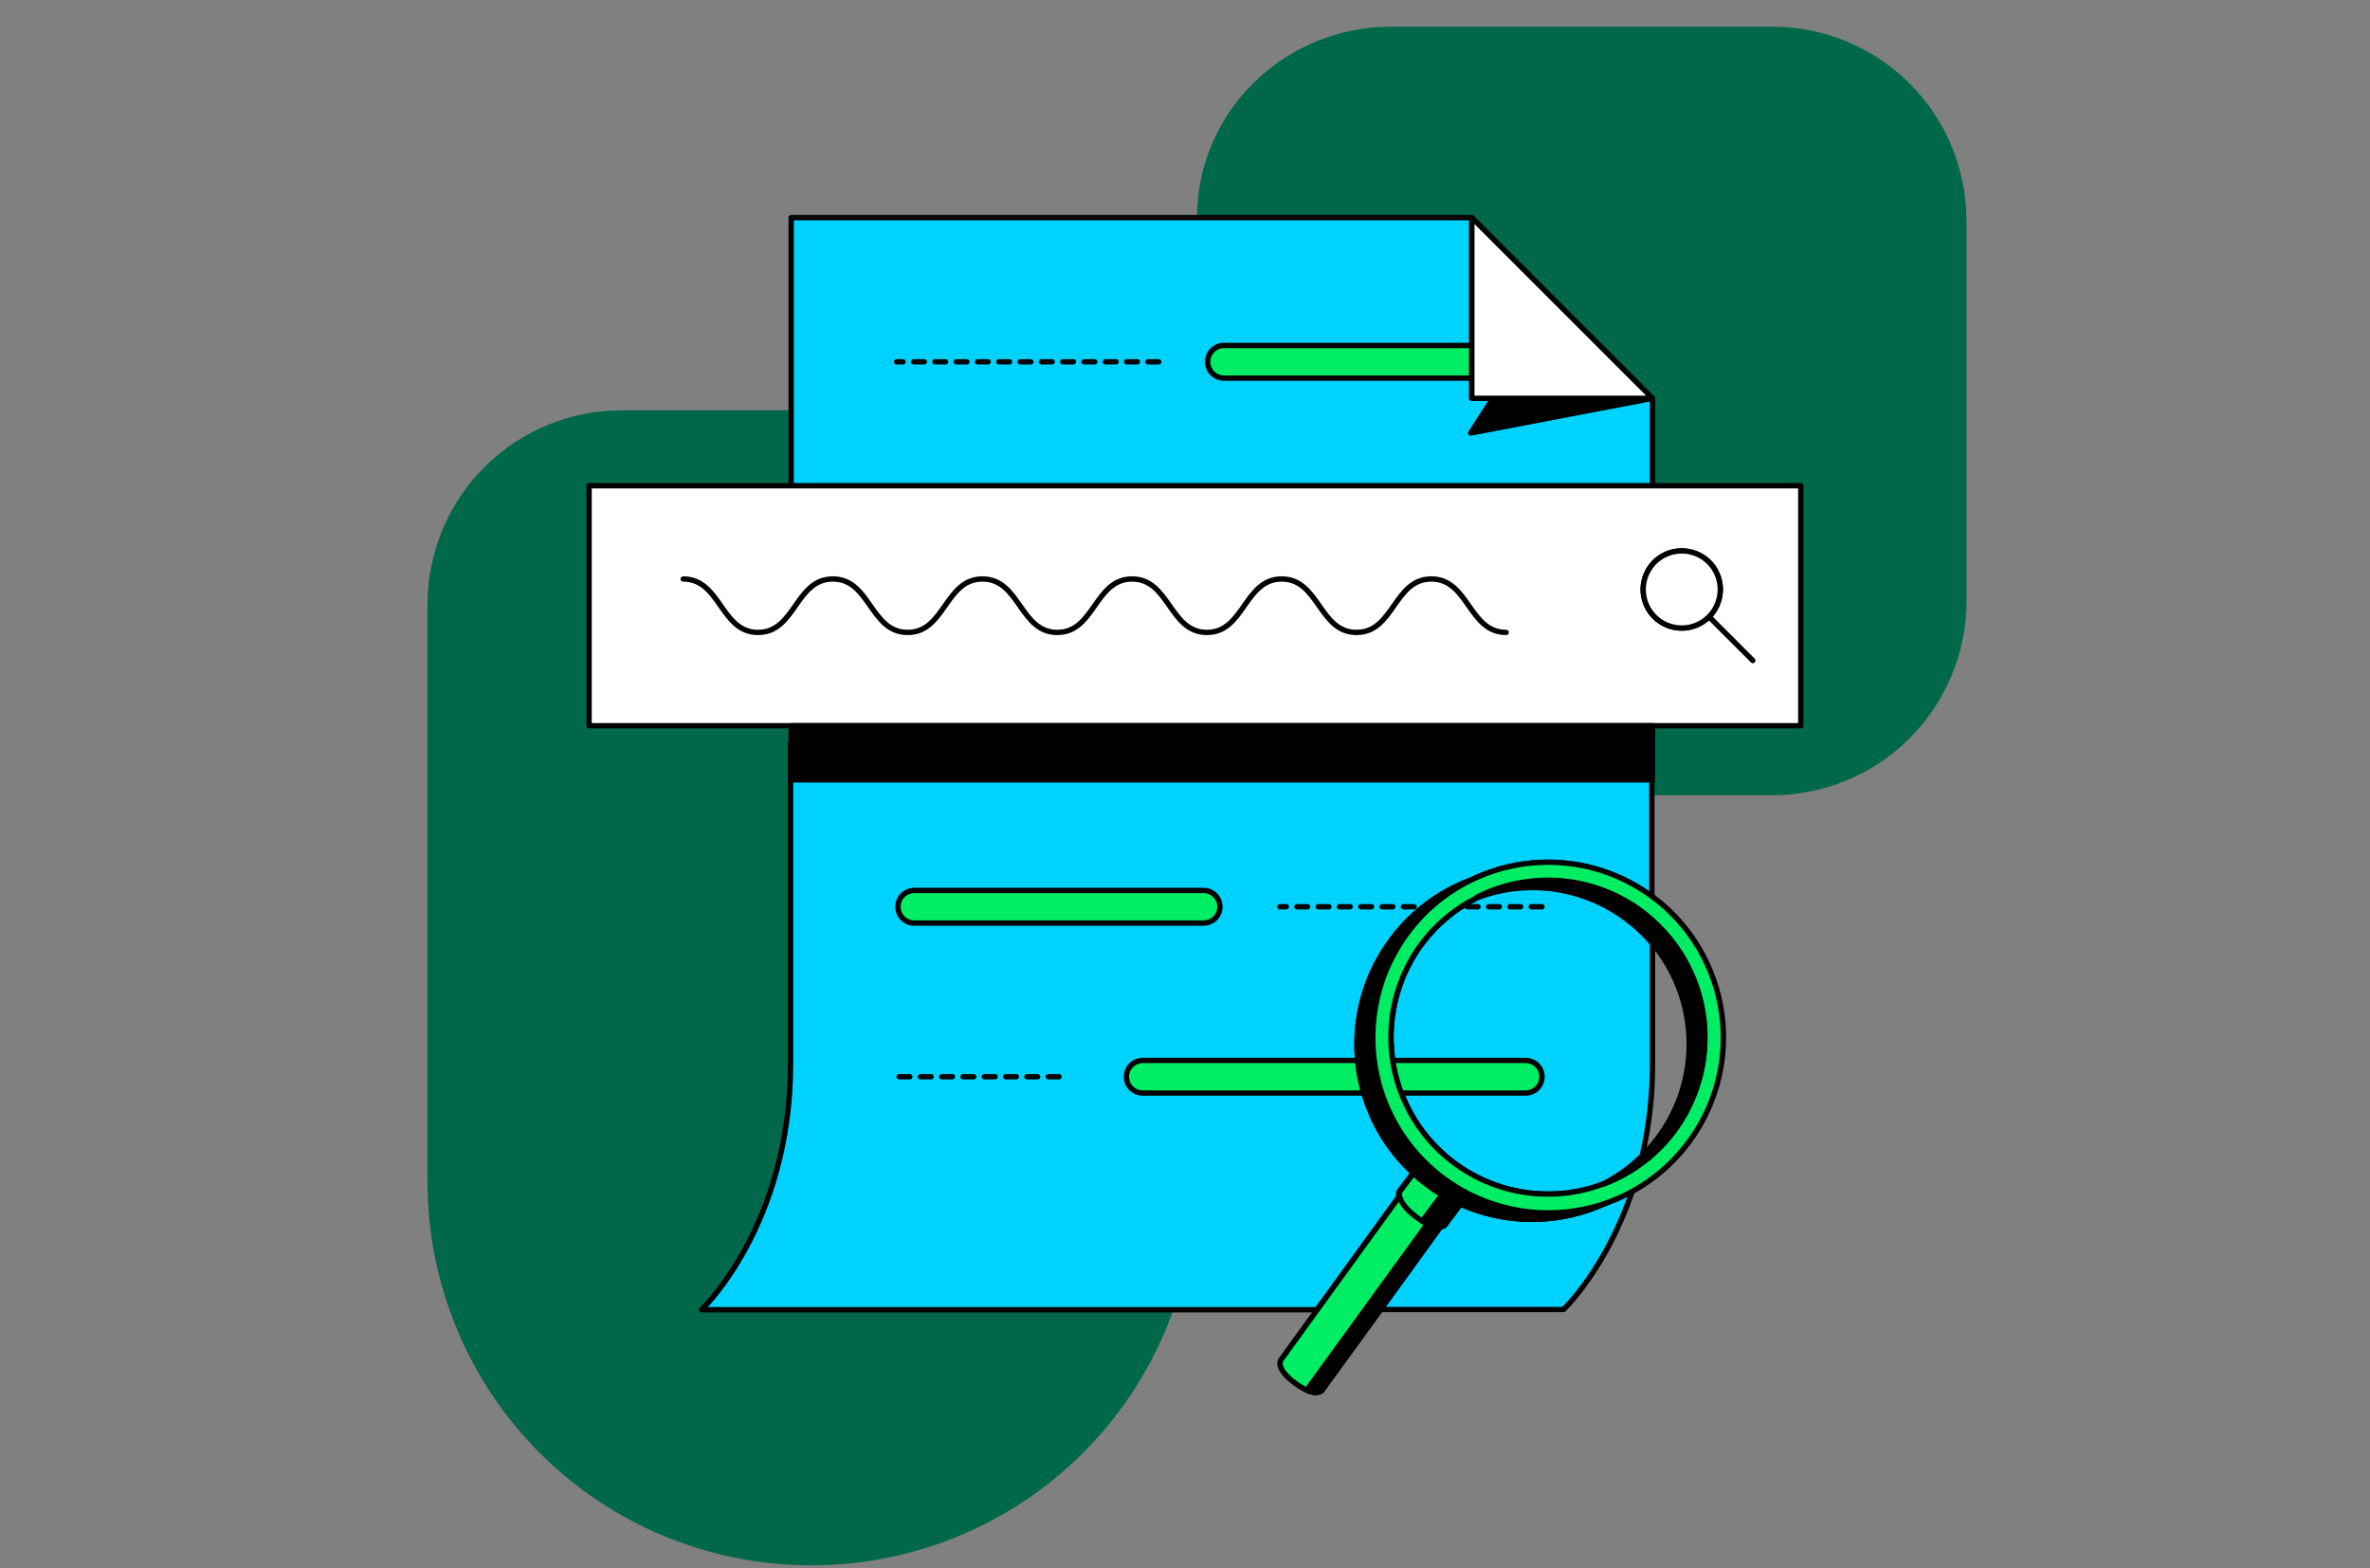<svg width="198" height="131" viewBox="0 0 198 131" fill="none" xmlns="http://www.w3.org/2000/svg">
<rect x="0" y="0" width="198" height="131" fill="#808080" stroke="none"/>
<g clip-path="url(#clip0_14946_86158)">
<path d="M35.714 98.759V50.495C35.717 46.198 37.424 42.077 40.461 39.036C43.498 35.995 47.618 34.284 51.915 34.277H83.799C88.067 34.256 92.156 32.56 95.187 29.554C98.217 26.549 99.945 22.473 100 18.205C100 9.312 107.33 2.232 116.201 2.232H148.085C152.359 2.232 156.46 3.921 159.495 6.931C162.53 9.942 164.252 14.029 164.286 18.304V50.219C164.283 54.516 162.576 58.638 159.539 61.678C156.502 64.719 152.383 66.43 148.085 66.438H116.071C111.797 66.436 107.695 68.125 104.66 71.135C101.625 74.146 99.904 78.234 99.871 82.509V98.728C99.869 102.944 99.035 107.118 97.418 111.011C95.801 114.905 93.432 118.441 90.446 121.418C87.461 124.394 83.917 126.752 80.019 128.358C76.121 129.963 71.944 130.783 67.728 130.772C59.239 130.766 51.1 127.392 45.097 121.389C39.095 115.387 35.72 107.248 35.714 98.759Z" fill="#00684A"/>
<path d="M138.058 33.277V41.978H66.098V18.183H122.964V33.277H138.058Z" fill="#00D2FF" stroke="black" stroke-width="0.446" stroke-linecap="round" stroke-linejoin="round"/>
<path d="M115.317 82.379C114.265 85.829 114.518 89.546 116.027 92.821C116.732 94.347 117.696 95.74 118.875 96.938C119.372 97.443 119.904 97.911 120.469 98.339C121.159 98.863 121.894 99.325 122.665 99.719C124.488 100.648 126.485 101.186 128.528 101.297C130.57 101.409 132.614 101.092 134.527 100.366V100.366C135.156 100.127 135.767 99.845 136.358 99.522C134.161 106.045 130.625 109.402 130.625 109.402H114.076L119.264 102.259C119.111 102.192 118.962 102.118 118.817 102.036V102.036L120.157 100.25L120.474 99.83C120.011 99.558 119.564 99.26 119.134 98.938C118.75 98.643 118.384 98.339 118.04 98.018L116.875 99.562C116.844 99.696 116.844 99.835 116.875 99.969L110.027 109.42H58.616C58.616 109.42 66.045 102.379 66.045 88.884V62.054H138.005V74.938C135.833 73.324 133.256 72.344 130.56 72.108C127.865 71.871 125.156 72.387 122.737 73.598V73.598C120.722 74.601 118.968 76.057 117.612 77.853C117.168 78.431 116.772 79.045 116.429 79.688C115.963 80.542 115.59 81.445 115.317 82.379V82.379Z" fill="#00D2FF" stroke="black" stroke-width="0.446" stroke-linecap="round" stroke-linejoin="round"/>
<path d="M138.058 78.817V88.839C138.066 91.449 137.775 94.05 137.192 96.594C136.227 97.551 135.114 98.347 133.897 98.951C133.893 98.953 133.89 98.953 133.886 98.953C133.882 98.953 133.878 98.953 133.875 98.951C131.808 99.719 129.581 99.951 127.4 99.627C125.219 99.304 123.156 98.433 121.402 97.098C119.882 95.953 118.634 94.486 117.745 92.804C116.899 91.213 116.39 89.464 116.25 87.667C116.11 85.871 116.342 84.064 116.933 82.362C117.261 81.404 117.702 80.488 118.245 79.634C118.442 79.326 118.652 79.027 118.875 78.741C120.076 77.166 121.621 75.886 123.393 75C125.466 74.215 127.705 73.97 129.9 74.287C132.094 74.605 134.172 75.476 135.937 76.817C136.717 77.402 137.428 78.073 138.058 78.817V78.817Z" fill="#00D2FF" stroke="black" stroke-width="0.446" stroke-linecap="round" stroke-linejoin="round"/>
<path d="M100.558 74.393H76.38C75.628 74.393 75.018 75.002 75.018 75.754C75.018 76.507 75.628 77.116 76.38 77.116H100.558C101.31 77.116 101.92 76.507 101.92 75.754C101.92 75.002 101.31 74.393 100.558 74.393Z" fill="#00ED64" stroke="black" stroke-width="0.446" stroke-linecap="round" stroke-linejoin="round"/>
<path d="M127.464 88.594H95.469C94.716 88.594 94.107 89.203 94.107 89.955C94.107 90.707 94.716 91.317 95.469 91.317H127.464C128.216 91.317 128.826 90.707 128.826 89.955C128.826 89.203 128.216 88.594 127.464 88.594Z" fill="#00ED64" stroke="black" stroke-width="0.446" stroke-linecap="round" stroke-linejoin="round"/>
<path d="M138.058 33.277L122.866 36.179L124.732 33.277H138.058Z" fill="black" stroke="black" stroke-width="0.446" stroke-linecap="round" stroke-linejoin="round"/>
<path d="M128.821 75.754H106.933" stroke="black" stroke-width="0.446" stroke-linecap="round" stroke-linejoin="round" stroke-dasharray="0.89 0.89"/>
<path d="M122.965 28.862V31.589H102.232C101.874 31.583 101.533 31.437 101.282 31.181C101.032 30.925 100.892 30.581 100.893 30.223C100.893 29.862 101.036 29.515 101.29 29.259C101.416 29.132 101.567 29.031 101.732 28.962C101.898 28.894 102.075 28.86 102.255 28.862H122.965Z" fill="#00ED64" stroke="black" stroke-width="0.446" stroke-linecap="round" stroke-linejoin="round"/>
<path d="M96.799 30.228H74.906" stroke="black" stroke-width="0.446" stroke-linecap="round" stroke-linejoin="round" stroke-dasharray="0.89 0.89"/>
<path d="M88.469 89.955H75.018" stroke="black" stroke-width="0.446" stroke-linecap="round" stroke-linejoin="round" stroke-dasharray="0.89 0.89"/>
<path d="M119.276 102.232L114.089 109.375L109.178 116.143C108.835 115.985 108.51 115.79 108.209 115.562C106.504 114.308 107 113.625 107 113.625L110.08 109.375L116.928 99.924C117.022 100.29 117.326 100.879 118.268 101.594C118.449 101.738 118.641 101.868 118.843 101.982V101.982C118.983 102.073 119.128 102.156 119.276 102.232V102.232Z" fill="#00ED64" stroke="black" stroke-width="0.446" stroke-linecap="round" stroke-linejoin="round"/>
<path d="M120.897 101.696L120.348 102.455V102.478L115.34 109.397L110.429 116.161C110.405 116.188 110.376 116.21 110.344 116.228C110.233 116.29 110.109 116.328 109.982 116.339C109.855 116.35 109.727 116.333 109.607 116.29C109.517 116.276 109.428 116.25 109.344 116.214L109.201 116.156L114.112 109.388L119.299 102.246C119.147 102.179 118.998 102.104 118.853 102.022V102.022L120.192 100.237C120.303 100.338 120.408 100.447 120.504 100.563C120.584 100.661 120.656 100.765 120.719 100.875C120.745 100.92 120.769 100.966 120.79 101.013C120.914 101.218 120.952 101.464 120.897 101.696V101.696Z" fill="#00ED64" stroke="black" stroke-width="0.446" stroke-linecap="round" stroke-linejoin="round"/>
<path d="M120.504 99.817L120.187 100.237L118.848 102.022C118.646 101.908 118.453 101.779 118.272 101.634C117.325 100.92 117.022 100.33 116.933 99.964C116.901 99.831 116.901 99.692 116.933 99.558L118.098 98.013C118.442 98.335 118.808 98.638 119.192 98.933C119.613 99.252 120.051 99.547 120.504 99.817V99.817Z" fill="#00ED64" stroke="black" stroke-width="0.446" stroke-linecap="round" stroke-linejoin="round"/>
<path d="M122.665 99.719L122.621 99.781L121.995 100.598L120.656 102.384C120.562 102.426 120.46 102.452 120.357 102.46C119.99 102.48 119.624 102.405 119.295 102.241C119.141 102.173 118.992 102.096 118.848 102.009L120.188 100.223L120.504 99.804C120.042 99.531 119.595 99.233 119.165 98.911C118.781 98.616 118.416 98.312 118.072 97.991L118.875 96.933C119.372 97.439 119.904 97.907 120.469 98.335C121.158 98.86 121.893 99.323 122.665 99.719V99.719Z" fill="#00ED64" stroke="black" stroke-width="0.446" stroke-linecap="round" stroke-linejoin="round"/>
<path d="M122.665 99.719C121.893 99.325 121.158 98.863 120.468 98.339C119.904 97.911 119.371 97.443 118.875 96.938C117.695 95.74 116.732 94.347 116.027 92.821C114.518 89.546 114.265 85.829 115.317 82.379C115.601 81.431 115.99 80.516 116.473 79.652C116.817 79.009 117.212 78.395 117.656 77.817C119.012 76.021 120.767 74.565 122.781 73.562C120.228 74.538 117.999 76.21 116.348 78.388C116.04 78.804 115.75 79.223 115.491 79.652C114.963 80.512 114.531 81.426 114.2 82.379C113.004 85.775 113.101 89.493 114.473 92.821C115.273 94.792 116.502 96.56 118.071 97.996C118.415 98.317 118.781 98.621 119.165 98.915C119.594 99.238 120.041 99.536 120.504 99.808C120.984 100.101 121.482 100.362 121.995 100.589V100.589C123.968 101.472 126.112 101.908 128.273 101.865C130.434 101.823 132.558 101.303 134.495 100.344C132.588 101.068 130.551 101.387 128.514 101.279C126.477 101.171 124.485 100.64 122.665 99.719V99.719Z" fill="black" stroke="black" stroke-width="0.446" stroke-miterlimit="10"/>
<path d="M122.665 99.719C121.893 99.325 121.158 98.863 120.468 98.339C119.904 97.911 119.371 97.443 118.875 96.938C117.695 95.74 116.732 94.347 116.027 92.821C114.518 89.546 114.265 85.829 115.317 82.379C115.601 81.431 115.99 80.516 116.473 79.652C116.817 79.009 117.212 78.395 117.656 77.817C119.012 76.021 120.767 74.565 122.781 73.562C120.228 74.538 117.999 76.21 116.348 78.388C116.04 78.804 115.75 79.223 115.491 79.652C114.963 80.512 114.531 81.426 114.2 82.379C113.004 85.775 113.101 89.493 114.473 92.821C115.273 94.792 116.502 96.56 118.071 97.996C118.415 98.317 118.781 98.621 119.165 98.915C119.594 99.238 120.041 99.536 120.504 99.808C120.984 100.101 121.482 100.362 121.995 100.589V100.589C123.968 101.472 126.112 101.908 128.273 101.865C130.434 101.823 132.558 101.303 134.495 100.344C132.588 101.068 130.551 101.387 128.514 101.279C126.477 101.171 124.485 100.64 122.665 99.719V99.719Z" stroke="black" stroke-width="0.446" stroke-linecap="round" stroke-linejoin="round"/>
<path d="M122.634 99.786L122.013 100.612L120.674 102.397C120.569 102.453 120.453 102.484 120.335 102.487C119.97 102.495 119.61 102.417 119.281 102.259C119.129 102.192 118.98 102.118 118.835 102.036V102.036L120.174 100.25L120.491 99.83L121.174 98.938L122.607 99.799L122.634 99.786Z" fill="black" stroke="black" stroke-width="0.446" stroke-linecap="round" stroke-linejoin="round"/>
<path d="M138.178 75L138.058 74.915C135.886 73.301 133.309 72.322 130.613 72.085C127.918 71.849 125.21 72.365 122.79 73.576V73.576C120.775 74.578 119.021 76.035 117.665 77.83C117.221 78.409 116.826 79.022 116.482 79.665C115.998 80.53 115.611 81.444 115.326 82.393C114.274 85.843 114.527 89.559 116.036 92.835C116.741 94.361 117.704 95.753 118.884 96.951C119.38 97.456 119.913 97.925 120.478 98.353C121.168 98.876 121.903 99.338 122.674 99.732C124.497 100.661 126.494 101.199 128.537 101.311C130.579 101.422 132.623 101.105 134.536 100.379V100.379C135.165 100.14 135.776 99.858 136.366 99.536V99.536C138.173 98.549 139.749 97.19 140.991 95.549C142.158 94.016 143.01 92.268 143.5 90.404C143.99 88.541 144.108 86.6 143.846 84.691C143.585 82.783 142.95 80.944 141.978 79.281C141.005 77.618 139.714 76.163 138.178 75V75ZM139.772 94.598C138.991 95.622 138.063 96.524 137.018 97.277V97.277C136.055 97.968 135.004 98.527 133.893 98.938C133.889 98.939 133.885 98.94 133.881 98.94C133.878 98.94 133.874 98.939 133.871 98.938C131.804 99.705 129.576 99.938 127.396 99.614C125.215 99.29 123.151 98.42 121.397 97.085C119.878 95.939 118.629 94.473 117.741 92.79C116.895 91.199 116.386 89.451 116.246 87.654C116.106 85.857 116.338 84.051 116.929 82.348C117.257 81.391 117.698 80.475 118.241 79.621C118.438 79.312 118.647 79.013 118.87 78.728C120.074 77.157 121.621 75.882 123.393 75V75C125.585 73.889 128.044 73.417 130.491 73.637C132.938 73.857 135.274 74.761 137.232 76.246C137.514 76.46 137.781 76.692 138.04 76.92C140.495 79.111 142.037 82.145 142.358 85.421C142.678 88.696 141.756 91.972 139.772 94.598V94.598Z" fill="#00ED64" stroke="black" stroke-width="0.446" stroke-linecap="round" stroke-linejoin="round"/>
<path d="M139.772 94.598C138.991 95.622 138.063 96.524 137.018 97.277V97.277C136.055 97.968 135.004 98.527 133.893 98.938C135.11 98.334 136.223 97.538 137.187 96.58C137.646 96.135 138.069 95.656 138.455 95.147C140.253 92.78 141.193 89.872 141.12 86.901C141.047 83.929 139.966 81.071 138.054 78.795C137.427 78.043 136.717 77.365 135.938 76.772C134.172 75.431 132.094 74.561 129.9 74.243C127.705 73.925 125.467 74.17 123.393 74.955C125.585 73.844 128.044 73.372 130.491 73.593C132.939 73.813 135.274 74.717 137.232 76.201C137.514 76.415 137.781 76.647 138.04 76.875C140.508 79.068 142.057 82.112 142.378 85.397C142.699 88.683 141.769 91.969 139.772 94.598V94.598Z" fill="black" stroke="black" stroke-width="0.446" stroke-linecap="round" stroke-linejoin="round"/>
<path d="M120.897 101.696L120.348 102.455V102.478L115.34 109.397L110.429 116.161C110.389 116.201 110.161 116.42 109.607 116.29C109.517 116.276 109.428 116.25 109.344 116.214L109.201 116.156L114.112 109.388L119.299 102.246L120.514 100.571C120.593 100.67 120.665 100.774 120.728 100.884C120.754 100.929 120.778 100.975 120.799 101.022C120.917 101.226 120.952 101.467 120.897 101.696V101.696Z" fill="black" stroke="black" stroke-width="0.446" stroke-linecap="round" stroke-linejoin="round"/>
<path d="M49.214 40.58V60.63H150.446V40.58H49.214ZM142.781 51.522C142.482 51.823 142.127 52.061 141.735 52.224C141.344 52.387 140.924 52.47 140.5 52.47C140.076 52.47 139.656 52.387 139.265 52.224C138.873 52.061 138.518 51.823 138.219 51.522C138.162 51.468 138.108 51.409 138.058 51.348C137.555 50.764 137.278 50.019 137.278 49.248C137.278 48.477 137.555 47.731 138.058 47.147C138.108 47.083 138.162 47.022 138.219 46.964C138.825 46.362 139.645 46.024 140.5 46.024C141.355 46.024 142.175 46.362 142.781 46.964C143.383 47.57 143.722 48.389 143.722 49.243C143.722 50.097 143.383 50.917 142.781 51.522V51.522Z" fill="white" stroke="black" stroke-width="0.446" stroke-linecap="round" stroke-linejoin="round"/>
<path d="M138.058 33.277H122.964V18.183L138.058 33.277Z" fill="white" stroke="black" stroke-width="0.446" stroke-linecap="round" stroke-linejoin="round"/>
<path d="M142.777 51.522L146.438 55.183" stroke="black" stroke-width="0.446" stroke-linecap="round" stroke-linejoin="round"/>
<path d="M142.782 51.522C142.482 51.823 142.127 52.061 141.736 52.224C141.344 52.387 140.924 52.47 140.5 52.47C140.076 52.47 139.656 52.387 139.265 52.224C138.874 52.061 138.518 51.823 138.219 51.522C138.162 51.468 138.108 51.409 138.058 51.348C137.555 50.764 137.278 50.019 137.278 49.248C137.278 48.477 137.555 47.731 138.058 47.147C138.108 47.083 138.162 47.022 138.219 46.964C138.826 46.362 139.645 46.024 140.5 46.024C141.355 46.024 142.175 46.362 142.782 46.964C143.384 47.57 143.722 48.389 143.722 49.243C143.722 50.097 143.384 50.917 142.782 51.522V51.522Z" fill="white" stroke="black" stroke-width="0.446" stroke-linecap="round" stroke-linejoin="round"/>
<path d="M57.081 48.37C60.206 48.37 60.206 52.835 63.331 52.835C66.456 52.835 66.456 48.37 69.581 48.37C72.706 48.37 72.706 52.835 75.831 52.835C78.956 52.835 78.956 48.37 82.081 48.37C85.206 48.37 85.206 52.835 88.331 52.835C91.456 52.835 91.456 48.37 94.581 48.37C97.706 48.37 97.706 52.835 100.831 52.835C103.956 52.835 103.956 48.37 107.081 48.37C110.206 48.37 110.206 52.835 113.331 52.835C116.456 52.835 116.456 48.37 119.581 48.37C122.706 48.37 122.706 52.835 125.831 52.835" stroke="black" stroke-width="0.446" stroke-linecap="round" stroke-linejoin="round"/>
<path d="M138.062 60.63H66.098V65.156H138.062V60.63Z" fill="black" stroke="black" stroke-width="0.446" stroke-linecap="round" stroke-linejoin="round"/>
</g>
<defs>
<clipPath id="clip0_14946_86158">
<rect width="128.571" height="128.571" fill="white" transform="translate(35.714 2.232)"/>
</clipPath>
</defs>
</svg>
